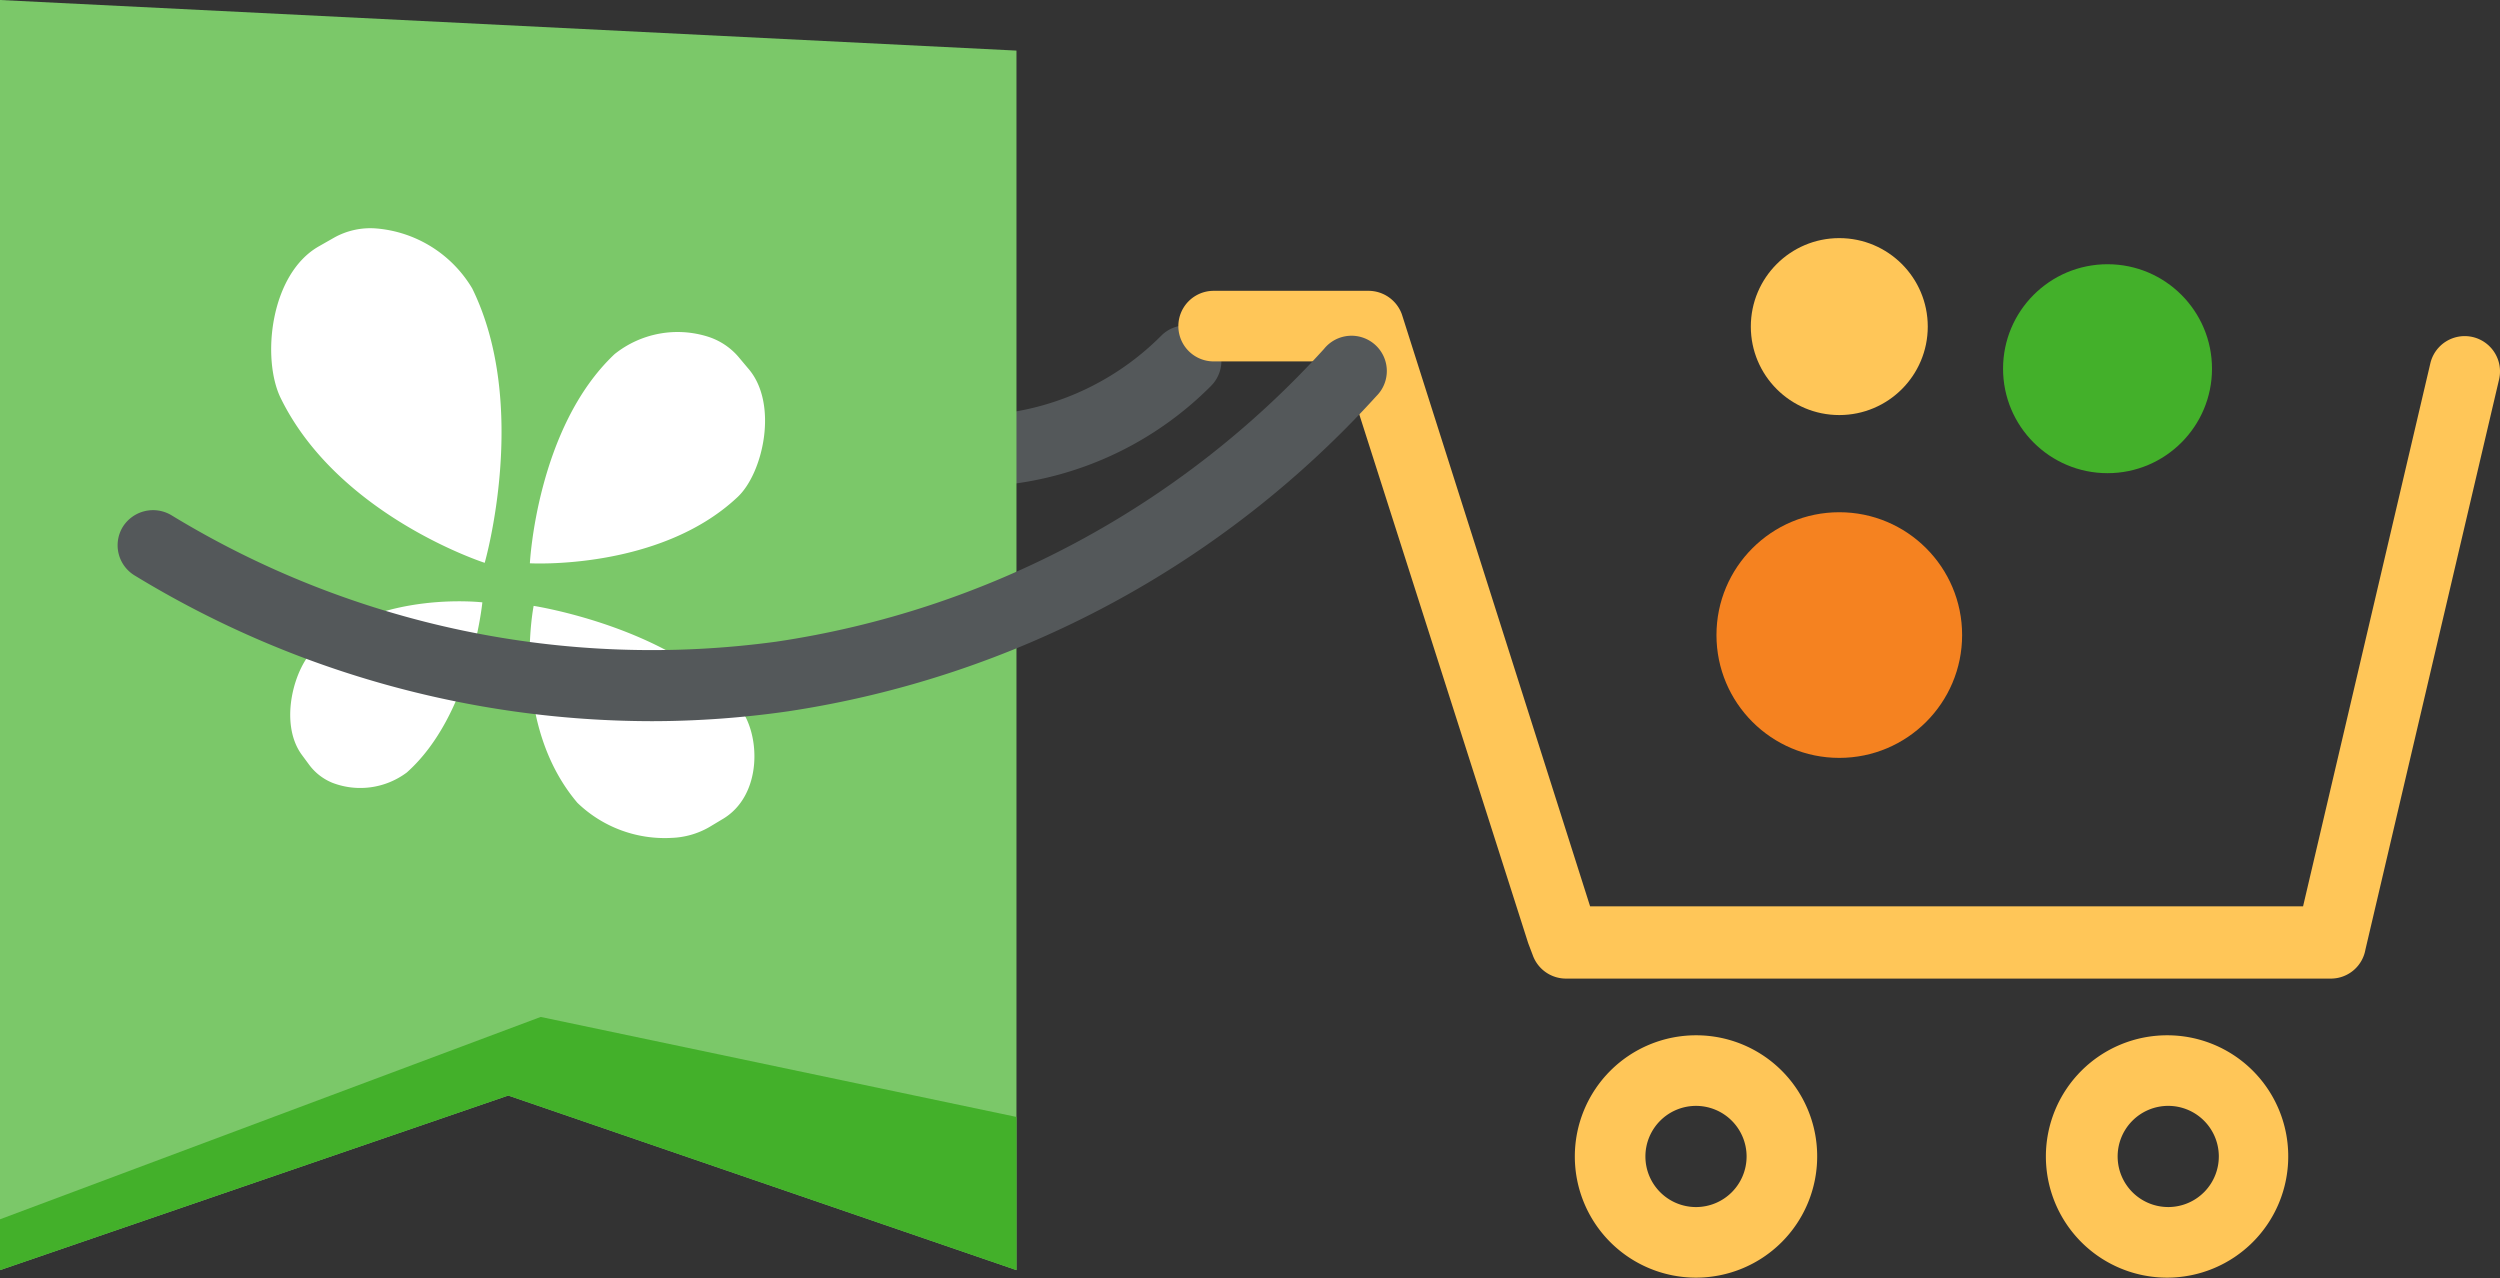 <svg xmlns="http://www.w3.org/2000/svg" width="106.25" height="54.33" viewBox="0 0 106.25 54.33"><rect x="0" y="0" width="106.25" height="54.33" fill="#333333" stroke="none"/><title>shopper</title><path d="M42.5,20.6a1.5,1.5,0,0,1-.15-3,11.51,11.51,0,0,0,7-3.33,1.49,1.49,0,0,1,2.12,0,1.51,1.51,0,0,1,0,2.13,14.52,14.52,0,0,1-8.81,4.21Z" style="fill:#54585a"/><polygon points="43.2 53.98 21.6 46.56 0 53.98 0 0 43.2 2.15 43.2 53.98" style="fill:#7bc869"/><polygon points="43.2 53.98 21.6 46.56 0 53.98 0 51.82 22.98 43.22 43.2 47.47 43.2 53.98" style="fill:#43b02a"/><path d="M22.68,25.75s-1,5,1.86,8.37a5.34,5.34,0,0,0,4,1.49,3.45,3.45,0,0,0,1.59-.45l.55-.33c1.75-1,1.66-3.67.72-4.8C28.6,26.66,22.68,25.75,22.68,25.75Zm-9.26,1.77c-.92.81-1.58,3.2-.6,4.55l.31.42a2.31,2.31,0,0,0,1,.78,3.3,3.3,0,0,0,3.16-.44c2.74-2.44,3.21-7.23,3.21-7.23S16.16,25.09,13.42,27.52Zm17.9-6.37c1.11-1,1.79-4,.47-5.5l-.42-.5a2.84,2.84,0,0,0-1.31-.85,4.29,4.29,0,0,0-3.94.75c-3.31,3.12-3.6,8.89-3.6,8.89S28,24.25,31.32,21.15ZM16,9.71a3.15,3.15,0,0,0-1.8.39l-.65.37c-2.07,1.18-2.44,4.77-1.62,6.45,2.45,5,8.67,7,8.67,7s1.92-6.67-.53-11.66A5.25,5.25,0,0,0,16,9.71Z" style="fill:#fff"/><path d="M99.07,41.59H66.55a1.5,1.5,0,0,1-1.41-1l-.19-.5-7.9-24.73H51.58a1.5,1.5,0,0,1,0-3h6.57a1.51,1.51,0,0,1,1.43,1l8,25.16H97.88l5.41-23.08a1.5,1.5,0,0,1,2.92.69l-5.68,24.23A1.49,1.49,0,0,1,99.07,41.59Z" style="fill:#ffc658"/><path d="M92.1,47A2.15,2.15,0,1,1,90,49.18,2.15,2.15,0,0,1,92.1,47m0-3a5.15,5.15,0,1,0,5.15,5.15A5.14,5.14,0,0,0,92.1,44Z" style="fill:#ffc658"/><path d="M72.08,47a2.15,2.15,0,1,1-2.15,2.15A2.15,2.15,0,0,1,72.08,47m0-3a5.15,5.15,0,1,0,5.15,5.15A5.14,5.14,0,0,0,72.08,44Z" style="fill:#ffc658"/><path d="M27.71,30.65a42.29,42.29,0,0,1-22-6.2,1.5,1.5,0,0,1-.49-2.06,1.52,1.52,0,0,1,2.07-.49A39.23,39.23,0,0,0,33,27.27,39.18,39.18,0,0,0,56.27,14.83a1.5,1.5,0,1,1,2.23,2,42.27,42.27,0,0,1-25,13.4A40.86,40.86,0,0,1,27.71,30.65Z" style="fill:#54585a"/><circle cx="78.17" cy="26.99" r="5.22" style="fill:#f58220"/><circle cx="89.57" cy="15.67" r="4.44" style="fill:#43b02a"/><circle cx="78.17" cy="13.88" r="3.76" style="fill:#ffc658"/></svg>
